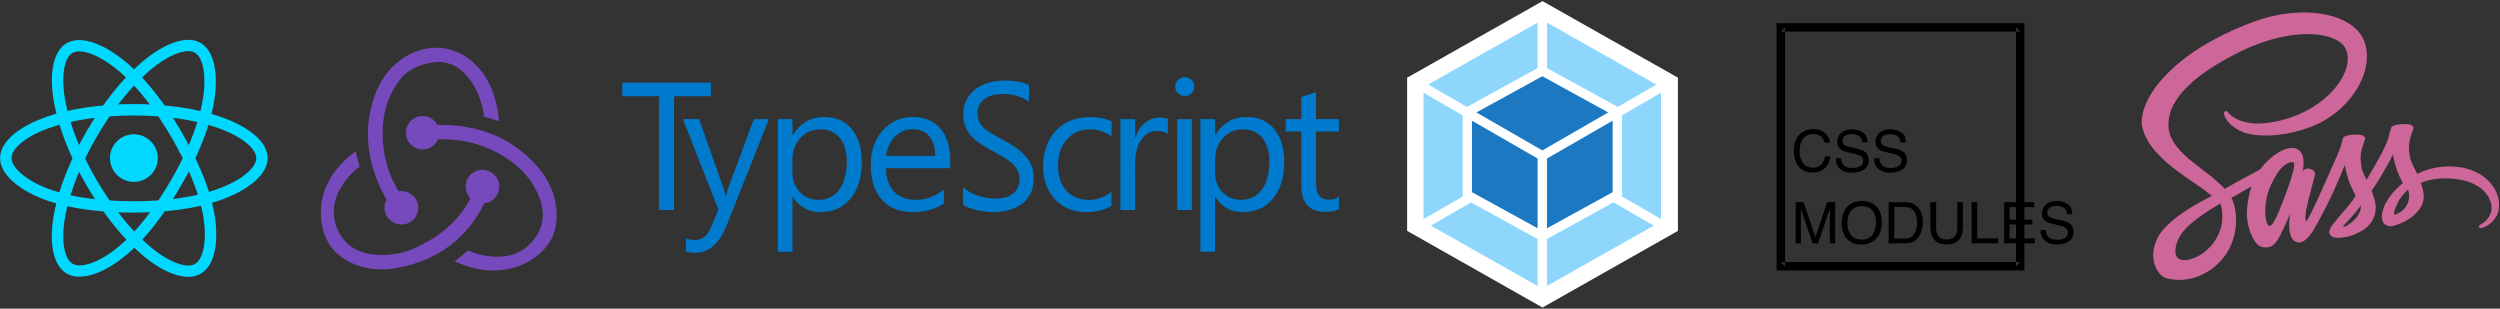 <svg width="575" height="71" viewBox="0 0 575 71" xmlns="http://www.w3.org/2000/svg">
  <rect x="0" y="0" width="575" height="71" fill="#333333" stroke="none"/>
  <g fill="none" fill-rule="evenodd">
    <path fill="#FFF" d="M354.78.26l31.14 17.6V53.1l-31.14 17.63-31.14-17.63V17.87"/>
    <path d="M380.35 51.9L355.8 65.77v-10.8l15.3-8.43 9.25 5.34zm1.68-1.53V21.32l-8.97 5.2V45.2l8.97 5.17zM329.1 51.9l24.55 13.88v-10.8l-15.3-8.43-9.25 5.34zm-1.68-1.53V21.32l8.98 5.2V45.2l-8.98 5.17zm1.05-30.93L353.65 5.2v10.46l-16.14 8.87-.12.07-8.9-5.16zm52.5 0L355.82 5.2v10.46l16.13 8.87.13.07 8.92-5.16z" fill="#8ED6FB"/>
    <path d="M353.65 52.5l-15.1-8.3V27.76l15.1 8.7V52.5zm2.16 0l15.1-8.3V27.76l-15.1 8.7V52.5zm-16.23-26.64l15.16-8.33 15.14 8.33-15.14 8.74-15.16-8.74z" fill="#1C78C0"/>
    <g fill="#000">
      <path d="M417.02 29.7c1.2 0 2.13.33 2.8.96.66.64 1.03 1.35 1.1 2.16h-1.25c-.14-.6-.43-1.1-.86-1.45-.4-.36-1-.54-1.77-.54-.94 0-1.7.33-2.27 1-.57.64-.86 1.65-.86 3 0 1.1.26 2 .78 2.7.52.7 1.3 1.04 2.32 1.04.95 0 1.67-.37 2.17-1.1.26-.38.46-.88.6-1.5H421c-.1 1-.47 1.83-1.1 2.5-.75.82-1.77 1.23-3.05 1.23-1.1 0-2.03-.34-2.78-1-1-.9-1.48-2.25-1.48-4.1 0-1.4.36-2.53 1.1-3.43.8-.97 1.9-1.46 3.32-1.46zm6.4 6.7c.03.53.16.97.4 1.3.4.63 1.17.94 2.24.94.5 0 .93-.06 1.32-.2.77-.27 1.15-.75 1.15-1.43 0-.5-.16-.88-.48-1.1-.33-.2-.84-.4-1.54-.56l-1.28-.3c-.84-.18-1.43-.4-1.78-.62-.6-.4-.9-.98-.9-1.77 0-.85.3-1.55.88-2.1.6-.54 1.43-.82 2.5-.82 1 0 1.85.24 2.54.73.7.47 1.05 1.24 1.05 2.3h-1.2c-.06-.5-.2-.9-.4-1.17-.4-.5-1.07-.76-2-.76-.77 0-1.32.16-1.65.48-.33.32-.5.7-.5 1.1 0 .48.2.82.6 1.03.24.14.82.3 1.7.52l1.35.3c.64.15 1.13.35 1.48.6.6.44.9 1.1.9 1.93 0 1.05-.38 1.8-1.14 2.25-.77.45-1.65.68-2.67.68-1.18 0-2.1-.3-2.77-.9-.67-.6-1-1.4-.98-2.44h1.2zm8.82 0c.04.53.16.97.4 1.3.4.63 1.17.94 2.24.94.5 0 .93-.06 1.32-.2.77-.27 1.15-.75 1.15-1.43 0-.5-.16-.88-.48-1.1-.33-.2-.84-.4-1.54-.56l-1.3-.3c-.83-.18-1.42-.4-1.77-.62-.6-.4-.9-.98-.9-1.77 0-.85.3-1.55.88-2.1.6-.54 1.43-.82 2.5-.82 1 0 1.85.24 2.54.73.7.47 1.05 1.24 1.05 2.3h-1.2c-.07-.5-.2-.9-.42-1.17-.4-.5-1.05-.76-2-.76-.75 0-1.3.16-1.63.48-.33.32-.5.7-.5 1.1 0 .48.2.82.6 1.03.24.14.82.3 1.7.52l1.35.3c.64.15 1.13.35 1.48.6.6.44.9 1.1.9 1.93 0 1.05-.38 1.8-1.14 2.25-.77.45-1.65.68-2.67.68-1.2 0-2.1-.3-2.78-.9-.67-.6-1-1.4-.98-2.44h1.2zm-19.26 10.1h1.84l2.73 8 2.7-8h1.84v9.47h-1.24v-5.6c0-.2 0-.5.02-.96v-1.43l-2.7 8h-1.27l-2.72-8v1.36l.03 1.04v5.6H413V46.5zm15.18-.27c1.67 0 2.92.54 3.72 1.62.63.84.95 1.9.95 3.22 0 1.4-.36 2.6-1.08 3.53-.85 1.1-2.05 1.65-3.62 1.65-1.46 0-2.6-.48-3.45-1.45-.74-.93-1.1-2.1-1.1-3.52 0-1.28.3-2.38.94-3.3.82-1.16 2.03-1.75 3.64-1.75zm.13 8.87c1.12 0 1.94-.4 2.44-1.2.5-.83.77-1.76.77-2.8 0-1.13-.3-2.03-.87-2.7-.58-.68-1.38-1.02-2.4-1.02-.98 0-1.78.33-2.4 1-.62.68-.93 1.67-.93 2.98 0 1.05.26 1.94.8 2.66.53.72 1.4 1.08 2.6 1.08zm6.1-8.6h3.86c1.3 0 2.32.45 3.04 1.38.64.83.96 1.9.96 3.2 0 1-.2 1.92-.57 2.74-.68 1.43-1.82 2.15-3.45 2.15h-3.84V46.5zm3.6 8.37c.44 0 .8-.04 1.07-.13.5-.17.9-.5 1.23-.97.26-.38.44-.87.55-1.47.07-.36.1-.7.1-1 0-1.17-.24-2.08-.7-2.73-.47-.65-1.22-.97-2.26-.97h-2.3v7.27h2.3zm7.32-8.38v5.85c0 .7.13 1.26.4 1.72.37.68 1.02 1.03 1.93 1.03 1.1 0 1.83-.37 2.22-1.12.2-.4.32-.95.32-1.63V46.5h1.3v5.3c0 1.18-.16 2.08-.48 2.7-.57 1.15-1.67 1.72-3.27 1.72s-2.7-.57-3.26-1.72c-.33-.62-.5-1.52-.5-2.7v-5.3h1.32zm8.15 0h1.3v8.34h4.8v1.13h-6.1V46.5zm7.5 0h6.92v1.15h-5.68v2.88h5.24v1.1h-5.24v3.2H468v1.14h-7.04V46.5zm9.56 6.4c.03.55.15 1 .38 1.32.43.63 1.2.94 2.26.94.5 0 .93-.07 1.32-.2.77-.27 1.15-.75 1.15-1.44 0-.5-.16-.88-.48-1.1-.33-.2-.84-.4-1.54-.56l-1.28-.3c-.84-.18-1.43-.4-1.78-.62-.6-.4-.9-.98-.9-1.77 0-.85.3-1.55.88-2.1.6-.54 1.43-.82 2.5-.82 1 0 1.85.24 2.54.73.7.47 1.05 1.24 1.05 2.3h-1.2c-.06-.52-.2-.9-.4-1.18-.4-.5-1.07-.74-2-.74-.77 0-1.3.16-1.65.48-.33.32-.5.7-.5 1.1 0 .47.2.8.6 1.03.24.14.82.3 1.7.52l1.35.3c.64.13 1.14.34 1.48.6.6.43.9 1.08.9 1.92 0 1.05-.37 1.8-1.14 2.25-.76.45-1.65.68-2.67.68-1.18 0-2.1-.3-2.77-.9-.67-.6-1-1.4-.98-2.44h1.2z"/>
      <path d="M464.68 7.27l-1-1v55l1-1h-55.12l1 1v-55l-1 1h55.12zm-56.06-1.94V62.2h57V5.34h-57z"/>
    </g>
    <path d="M155.03 22.13V48.3h-3.45V22.12h-8.45v-3.1h20.37v3.1h-8.47zm12.2 29.5c-1.73 4.32-4.14 6.5-7.26 6.5-.87 0-1.6-.1-2.2-.28v-3c.74.24 1.4.37 2 .37 1.7 0 2.96-1 3.8-3.02l1.68-3.96-8.18-20.85h3.72l5.67 16.07c.07.2.2.74.43 1.6h.12c.07-.34.2-.85.4-1.56l5.96-16.1h3.48l-9.64 24.23zm15.04-6.36V57.9h-3.36V27.4h3.37v3.67h.08c1.66-2.78 4.07-4.16 7.25-4.16 2.7 0 4.8.94 6.32 2.8 1.52 1.88 2.28 4.38 2.28 7.53 0 3.5-.85 6.3-2.56 8.4-1.7 2.1-4.04 3.15-7 3.15-2.72 0-4.8-1.17-6.3-3.5h-.07zm0-5.5c0 1.72.57 3.18 1.7 4.4 1.1 1.2 2.55 1.8 4.28 1.8 2.03 0 3.63-.78 4.78-2.33 1.15-1.55 1.73-3.7 1.73-6.47 0-2.33-.54-4.15-1.62-5.46-1.08-1.3-2.54-1.97-4.38-1.97-1.95 0-3.52.68-4.7 2.03-1.2 1.34-1.8 3.04-1.8 5.08v2.92zm21.5-1.1c.04 2.33.67 4.13 1.87 5.4 1.2 1.26 2.85 1.9 4.96 1.9 2.35 0 4.53-.8 6.5-2.34v3.14c-1.83 1.34-4.27 2-7.3 2-2.96 0-5.3-.94-6.98-2.84-1.7-1.9-2.54-4.57-2.54-8 0-3.26.93-5.9 2.77-7.95 1.85-2.05 4.15-3.07 6.9-3.07 2.73 0 4.85.9 6.35 2.66 1.5 1.77 2.26 4.22 2.26 7.36v1.76h-14.8zm9.95-7.34c-.92-1.08-2.2-1.62-3.84-1.62-1.58 0-2.93.58-4.03 1.7-1.1 1.14-1.8 2.62-2.05 4.44h11.32c0-1.94-.48-3.44-1.4-4.5zm7.78 11.73c.42.4.93.78 1.52 1.1.6.33 1.22.6 1.88.83.65.2 1.3.4 1.97.5.66.13 1.27.2 1.83.2 1.94 0 3.4-.4 4.34-1.17.96-.8 1.43-1.9 1.43-3.38 0-.8-.15-1.48-.47-2.06-.33-.6-.76-1.13-1.33-1.6-.56-.5-1.22-.96-2-1.4l-2.47-1.4c-.94-.52-1.8-1.04-2.62-1.57-.8-.53-1.52-1.12-2.12-1.76-.6-.63-1.07-1.36-1.4-2.17-.36-.8-.52-1.75-.52-2.84 0-1.33.26-2.5.8-3.48s1.24-1.8 2.12-2.43c.87-.64 1.87-1.12 3-1.43 1.1-.3 2.24-.47 3.4-.47 2.65 0 4.58.35 5.8 1.04v3.84c-1.6-1.2-3.63-1.8-6.12-1.8-.68 0-1.37.1-2.06.24-.7.16-1.3.4-1.83.77-.54.35-.97.8-1.3 1.37-.35.55-.52 1.23-.52 2.04 0 .75.13 1.4.4 1.94.24.54.62 1.04 1.12 1.5.5.44 1.1.87 1.83 1.3.72.42 1.54.88 2.48 1.38.96.52 1.87 1.06 2.74 1.63.86.58 1.6 1.2 2.26 1.9.65.7 1.16 1.47 1.54 2.3.38.86.57 1.82.57 2.9 0 1.45-.26 2.67-.77 3.67-.52 1-1.22 1.8-2.1 2.44-.88.64-1.9 1.1-3.04 1.37-1.15.28-2.36.42-3.63.42-.43 0-.95-.05-1.58-.12-.62-.08-1.26-.2-1.9-.33-.66-.15-1.27-.32-1.85-.53-.6-.22-1.05-.46-1.4-.72v-4.04zm28.4 5.72c-2.97 0-5.4-.97-7.22-2.9-1.84-1.95-2.76-4.46-2.76-7.55 0-3.44 1-6.2 2.97-8.3 1.97-2.08 4.6-3.12 7.92-3.12 1.83 0 3.46.35 4.87 1.03v3.43c-1.57-1.1-3.23-1.63-5-1.63-2.15 0-3.9.76-5.28 2.3-1.36 1.53-2.05 3.53-2.05 6.02 0 2.45.64 4.4 1.93 5.8 1.3 1.4 3.02 2.12 5.2 2.12 1.82 0 3.53-.6 5.15-1.82v3.18c-1.62.96-3.53 1.45-5.74 1.45zm16.2-18.68c-1.44 0-2.64.68-3.6 2.02-.96 1.35-1.44 3.18-1.44 5.5V48.3h-3.36v-20.9h3.36v4.3h.08c.47-1.45 1.2-2.6 2.2-3.42.97-.83 2.07-1.24 3.28-1.24.88 0 1.54.1 2 .3v3.46c-.58-.45-1.42-.68-2.53-.68zm4.85-8.62c-.43-.4-.64-.92-.64-1.55s.22-1.14.65-1.56c.42-.4.93-.62 1.53-.62.62 0 1.14.2 1.57.62.43.42.65.93.65 1.56 0 .6-.22 1.1-.65 1.53-.43.4-.95.63-1.57.63-.6 0-1.1-.2-1.53-.62zm-.2 26.8V27.4h3.37v20.9h-3.36zm8.7-3V57.9h-3.36V27.4h3.35v3.67h.1c1.64-2.78 4.05-4.16 7.23-4.16 2.7 0 4.8.94 6.33 2.8 1.52 1.88 2.28 4.38 2.28 7.53 0 3.5-.85 6.3-2.56 8.4-1.7 2.1-4.04 3.15-7 3.15-2.72 0-4.8-1.17-6.28-3.5h-.1zm0-5.52c0 1.73.57 3.2 1.7 4.4 1.12 1.2 2.55 1.8 4.28 1.8 2.03 0 3.63-.77 4.78-2.32 1.17-1.55 1.74-3.7 1.74-6.47 0-2.33-.54-4.15-1.62-5.46-1.07-1.3-2.54-1.97-4.37-1.97-1.96 0-3.53.68-4.7 2.03-1.2 1.34-1.8 3.04-1.8 5.08v2.92zm25.36 8.97c-3.65 0-5.5-2.04-5.5-6.12V30.26h-3.6V27.4h3.6v-5.1l3.37-1.1v6.2h5.28v2.85h-5.28v11.77c0 1.4.23 2.4.7 3 .5.6 1.28.9 2.4.9.83 0 1.57-.23 2.18-.7v2.86c-.8.44-1.84.65-3.14.65z" fill="#007ACC"/>
    <path d="M563.4 38.27c-2.86 0-5.35.7-7.44 1.72-.76-1.52-1.53-2.87-1.67-3.86-.16-1.16-.34-1.86-.16-3.24.18-1.38 1-3.34.98-3.5 0-.14-.18-.84-1.83-.86-1.66 0-3.1.32-3.26.75-.16.42-.48 1.4-.7 2.43-.27 1.5-3.3 6.85-5.02 9.65-.55-1.1-1.03-2.05-1.14-2.8-.15-1.17-.33-1.87-.15-3.25.18-1.38 1-3.34.98-3.5 0-.14-.17-.85-1.83-.86-1.65-.02-3.07.3-3.24.75-.17.43-.35 1.45-.7 2.44-.34 1-4.35 9.92-5.4 12.23-.54 1.17-1 2.12-1.33 2.76l-.06.12-.45.85v.02c-.24.4-.48.78-.6.78-.1 0-.26-1.08.03-2.55.6-3.1 2.03-7.93 2-8.1 0-.08.28-.92-.92-1.35-1.16-.44-1.58.28-1.7.28-.1 0-.17.26-.17.26s1.3-5.42-2.5-5.42c-2.36 0-5.64 2.6-7.26 4.93l-5.53 3c-.88.5-1.8 1-2.65 1.47l-.2-.2c-4.6-4.9-13.1-8.36-12.73-14.94.14-2.4.96-8.7 16.33-16.33 12.64-6.22 22.7-4.5 24.45-.68 2.5 5.45-5.4 15.58-18.46 17.05-5 .55-7.6-1.37-8.27-2.1-.7-.74-.8-.78-1.05-.63-.42.22-.15.9 0 1.3.4 1 2 2.8 4.7 3.7 2.42.77 8.26 1.2 15.33-1.52 7.93-3.06 14.1-11.56 12.3-18.68-1.82-7.22-13.84-9.6-25.2-5.57-6.76 2.4-14.1 6.17-19.36 11.1-6.27 5.83-7.26 10.9-6.85 13.04 1.44 7.54 11.88 12.46 16.06 16.1-.2.12-.4.22-.57.3-2.1 1.05-10.06 5.2-12.04 9.6-2.26 4.96.36 8.53 2.08 9 5.37 1.5 10.88-1.17 13.84-5.58 2.96-4.4 2.6-10.13 1.23-12.75 0-.03-.02-.06-.05-.1.54-.3 1.1-.64 1.64-.95 1.05-.63 2.1-1.2 3-1.7-.5 1.4-.88 3.06-1.06 5.46-.23 2.82.93 6.47 2.45 7.9.66.64 1.46.66 1.97.66 1.77 0 2.57-1.47 3.45-3.2 1.08-2.14 2.06-4.6 2.06-4.6s-1.22 6.67 2.1 6.67c1.2 0 2.4-1.55 2.95-2.34v.02l.1-.15c.1-.2.18-.32.18-.32V53c.5-.84 1.57-2.74 3.18-5.9 2.07-4.08 4.07-9.17 4.07-9.17s.18 1.25.8 3.32c.36 1.2 1.1 2.55 1.7 3.83-.47.68-.77 1.05-.77 1.05v.02c-.38.5-.8 1.06-1.26 1.6-1.64 1.95-3.6 4.18-3.86 4.83-.32.76-.24 1.32.36 1.76.43.34 1.2.4 2 .34 1.48-.1 2.52-.46 3.03-.68.8-.3 1.73-.72 2.6-1.37 1.6-1.2 2.58-2.9 2.5-5.12-.06-1.23-.46-2.46-.96-3.6l.43-.64c2.54-3.7 4.5-7.76 4.5-7.76s.18 1.24.8 3.3c.3 1.06.92 2.2 1.46 3.3-2.4 1.94-3.87 4.2-4.4 5.66-.94 2.72-.2 3.95 1.2 4.24.62.13 1.52-.17 2.18-.45.84-.27 1.83-.74 2.78-1.43 1.6-1.18 3.15-2.83 3.06-5.06-.04-1.02-.3-2.02-.7-3 2.04-.84 4.65-1.3 8-.9 7.14.83 8.55 5.28 8.28 7.15-.27 1.86-1.77 2.88-2.27 3.2-.5.3-.66.42-.62.64.07.33.3.32.73.26.6-.1 3.76-1.52 3.9-4.96.22-4.4-4-9.22-11.42-9.17zm-55.14 18.55c-2.37 2.57-5.68 3.55-7.1 2.72-1.53-.88-.93-4.7 1.98-7.4 1.77-1.68 4.06-3.22 5.57-4.16.36-.2.87-.5 1.48-.9l.17-.08.36-.22c1.08 3.9.05 7.33-2.44 10.04zm17.27-11.72c-.82 2-2.55 7.15-3.6 6.86-.9-.24-1.46-4.13-.18-7.98.64-1.94 2-4.25 2.8-5.14 1.3-1.44 2.73-1.92 3.07-1.34.44.77-1.58 6.34-2.1 7.6zm14.26 6.8c-.36.18-.7.3-.84.2-.1-.05.15-.3.15-.3s1.8-1.9 2.5-2.77c.4-.5.9-1.1 1.4-1.8v.2c0 2.3-2.22 3.84-3.2 4.47zm10.98-2.5c-.26-.18-.2-.78.65-2.65.33-.74 1.1-1.97 2.44-3.15.15.48.26.94.24 1.38 0 2.9-2.07 3.97-3.32 4.42z" fill="#CD6799"/>
    <g transform="translate(0 9.138)" fill="#00D8FF">
      <ellipse cx="30.79" cy="27.22" rx="5.5" ry="5.47"/>
      <path d="M49.77 20.16c5.7 1.95 9.17 4.84 9.17 7.06 0 2.37-3.75 5.44-9.84 7.45-4.85 1.6-11.34 2.48-18.3 2.48-7.32 0-13.88-.86-18.68-2.5-3-1-5.47-2.34-7.17-3.8-1.53-1.3-2.3-2.58-2.3-3.63 0-2.23 3.34-5.07 8.9-7 5.14-1.8 12.05-2.8 19.24-2.8 7.1 0 13.84.98 18.97 2.74zM10.7 17.74C4.18 20 .02 23.54.02 27.22c0 3.8 4.47 7.6 11.25 9.92 5.1 1.73 11.94 2.62 19.52 2.62 7.22 0 13.98-.9 19.12-2.6 7.06-2.33 11.65-6.1 11.65-9.94 0-3.7-4.3-7.26-10.94-9.53-5.42-1.87-12.46-2.9-19.84-2.9-7.47 0-14.67 1.06-20.1 2.94z"/>
      <path d="M34.08 7.36c4.55-3.94 8.8-5.5 10.73-4.38 2.07 1.18 2.87 5.96 1.58 12.2-1.04 5-3.52 11.02-7 17.03-3.65 6.3-7.67 11.54-11.5 14.86-2.37 2.08-4.77 3.56-6.88 4.3-1.9.66-3.4.68-4.3.16-1.96-1.12-2.76-5.42-1.66-11.2 1-5.3 3.57-11.77 7.17-17.97 3.55-6.13 7.8-11.45 11.88-15zM12.46 39.84c-1.3 6.75-.3 12.1 2.9 13.95 3.32 1.88 8.86-.07 14.26-4.77 4.06-3.53 8.25-8.98 12.04-15.52 3.6-6.2 6.2-12.5 7.3-17.78 1.5-7.25.5-13.08-2.84-15-3.2-1.85-8.46.07-13.76 4.67-4.33 3.73-8.75 9.28-12.43 15.64-3.73 6.44-6.4 13.18-7.47 18.8z"/>
      <path d="M15.1 14.5c-1.16-5.9-.4-10.33 1.55-11.44 2.05-1.2 6.6.5 11.4 4.75 3.83 3.38 7.84 8.54 11.33 14.53 3.66 6.3 6.2 12.38 7.2 17.33.6 3.1.7 5.9.28 8.1-.36 1.95-1.1 3.26-2 3.8-1.95 1.1-6.1-.35-10.57-4.18-4.13-3.52-8.48-8.97-12.1-15.16-3.54-6.12-6.06-12.43-7.1-17.72zm17.47 34.87c5.23 4.48 10.4 6.3 13.6 4.44 3.3-1.9 4.37-7.64 2.98-14.65-1.05-5.26-3.7-11.6-7.5-18.13-3.62-6.22-7.8-11.6-11.85-15.17C24.24.95 18.67-1.13 15.33.8c-3.2 1.84-4.16 7.33-2.8 14.2 1.1 5.6 3.7 12.18 7.4 18.53 3.75 6.44 8.3 12.1 12.64 15.84z"/>
    </g>
    <g fill="#764ABC">
      <path d="M111.38 46.76c2-.2 3.52-1.92 3.45-4-.07-2.05-1.8-3.7-3.87-3.7h-.13c-2.15.07-3.8 1.86-3.73 4 .07 1.02.48 1.9 1.1 2.53-2.35 4.6-5.94 7.97-11.32 10.78-3.66 1.93-7.46 2.62-11.26 2.13-3.1-.4-5.52-1.77-7.04-4.04-2.2-3.37-2.42-7-.56-10.65 1.32-2.6 3.4-4.53 4.7-5.5-.28-.9-.7-2.4-.9-3.5-10 7.22-8.97 16.98-5.94 21.58 2.28 3.44 6.9 5.57 12.02 5.57 1.38 0 2.76-.14 4.14-.48 8.84-1.72 15.54-6.94 19.34-14.7z"/>
      <path d="M123.53 38.24c-5.25-6.12-12.98-9.5-21.82-9.5h-1.1c-.62-1.23-1.93-2.05-3.38-2.05h-.14c-2.14.06-3.8 1.85-3.73 3.98.07 2.06 1.8 3.7 3.87 3.7h.14c1.52-.06 2.83-1.02 3.38-2.33H102c5.23 0 10.2 1.5 14.7 4.47 3.45 2.27 5.93 5.22 7.3 8.8 1.2 2.88 1.12 5.7-.12 8.1-1.94 3.65-5.18 5.64-9.46 5.64-2.77 0-5.4-.82-6.77-1.44-.76.7-2.14 1.8-3.1 2.48 2.96 1.37 6 2.13 8.9 2.13 6.63 0 11.53-3.65 13.4-7.3 2-3.98 1.86-10.85-3.32-16.7z"/>
      <path d="M88.45 47.93c.07 2.06 1.8 3.7 3.87 3.7h.14c2.14-.06 3.8-1.84 3.73-3.98-.08-2.06-1.8-3.7-3.88-3.7h-.14c-.14 0-.34 0-.48.06-2.83-4.66-4-9.75-3.6-15.25.28-4.12 1.66-7.7 4.08-10.65 2-2.55 5.87-3.78 8.5-3.85 7.3-.14 10.42 8.93 10.63 12.58.9.2 2.43.68 3.46 1.03-.83-11.14-7.73-16.9-14.36-16.9-6.22 0-11.95 4.46-14.23 11.06-3.17 8.8-1.1 17.25 2.77 23.92-.35.48-.56 1.23-.5 2z"/>
    </g>
  </g>
</svg>
